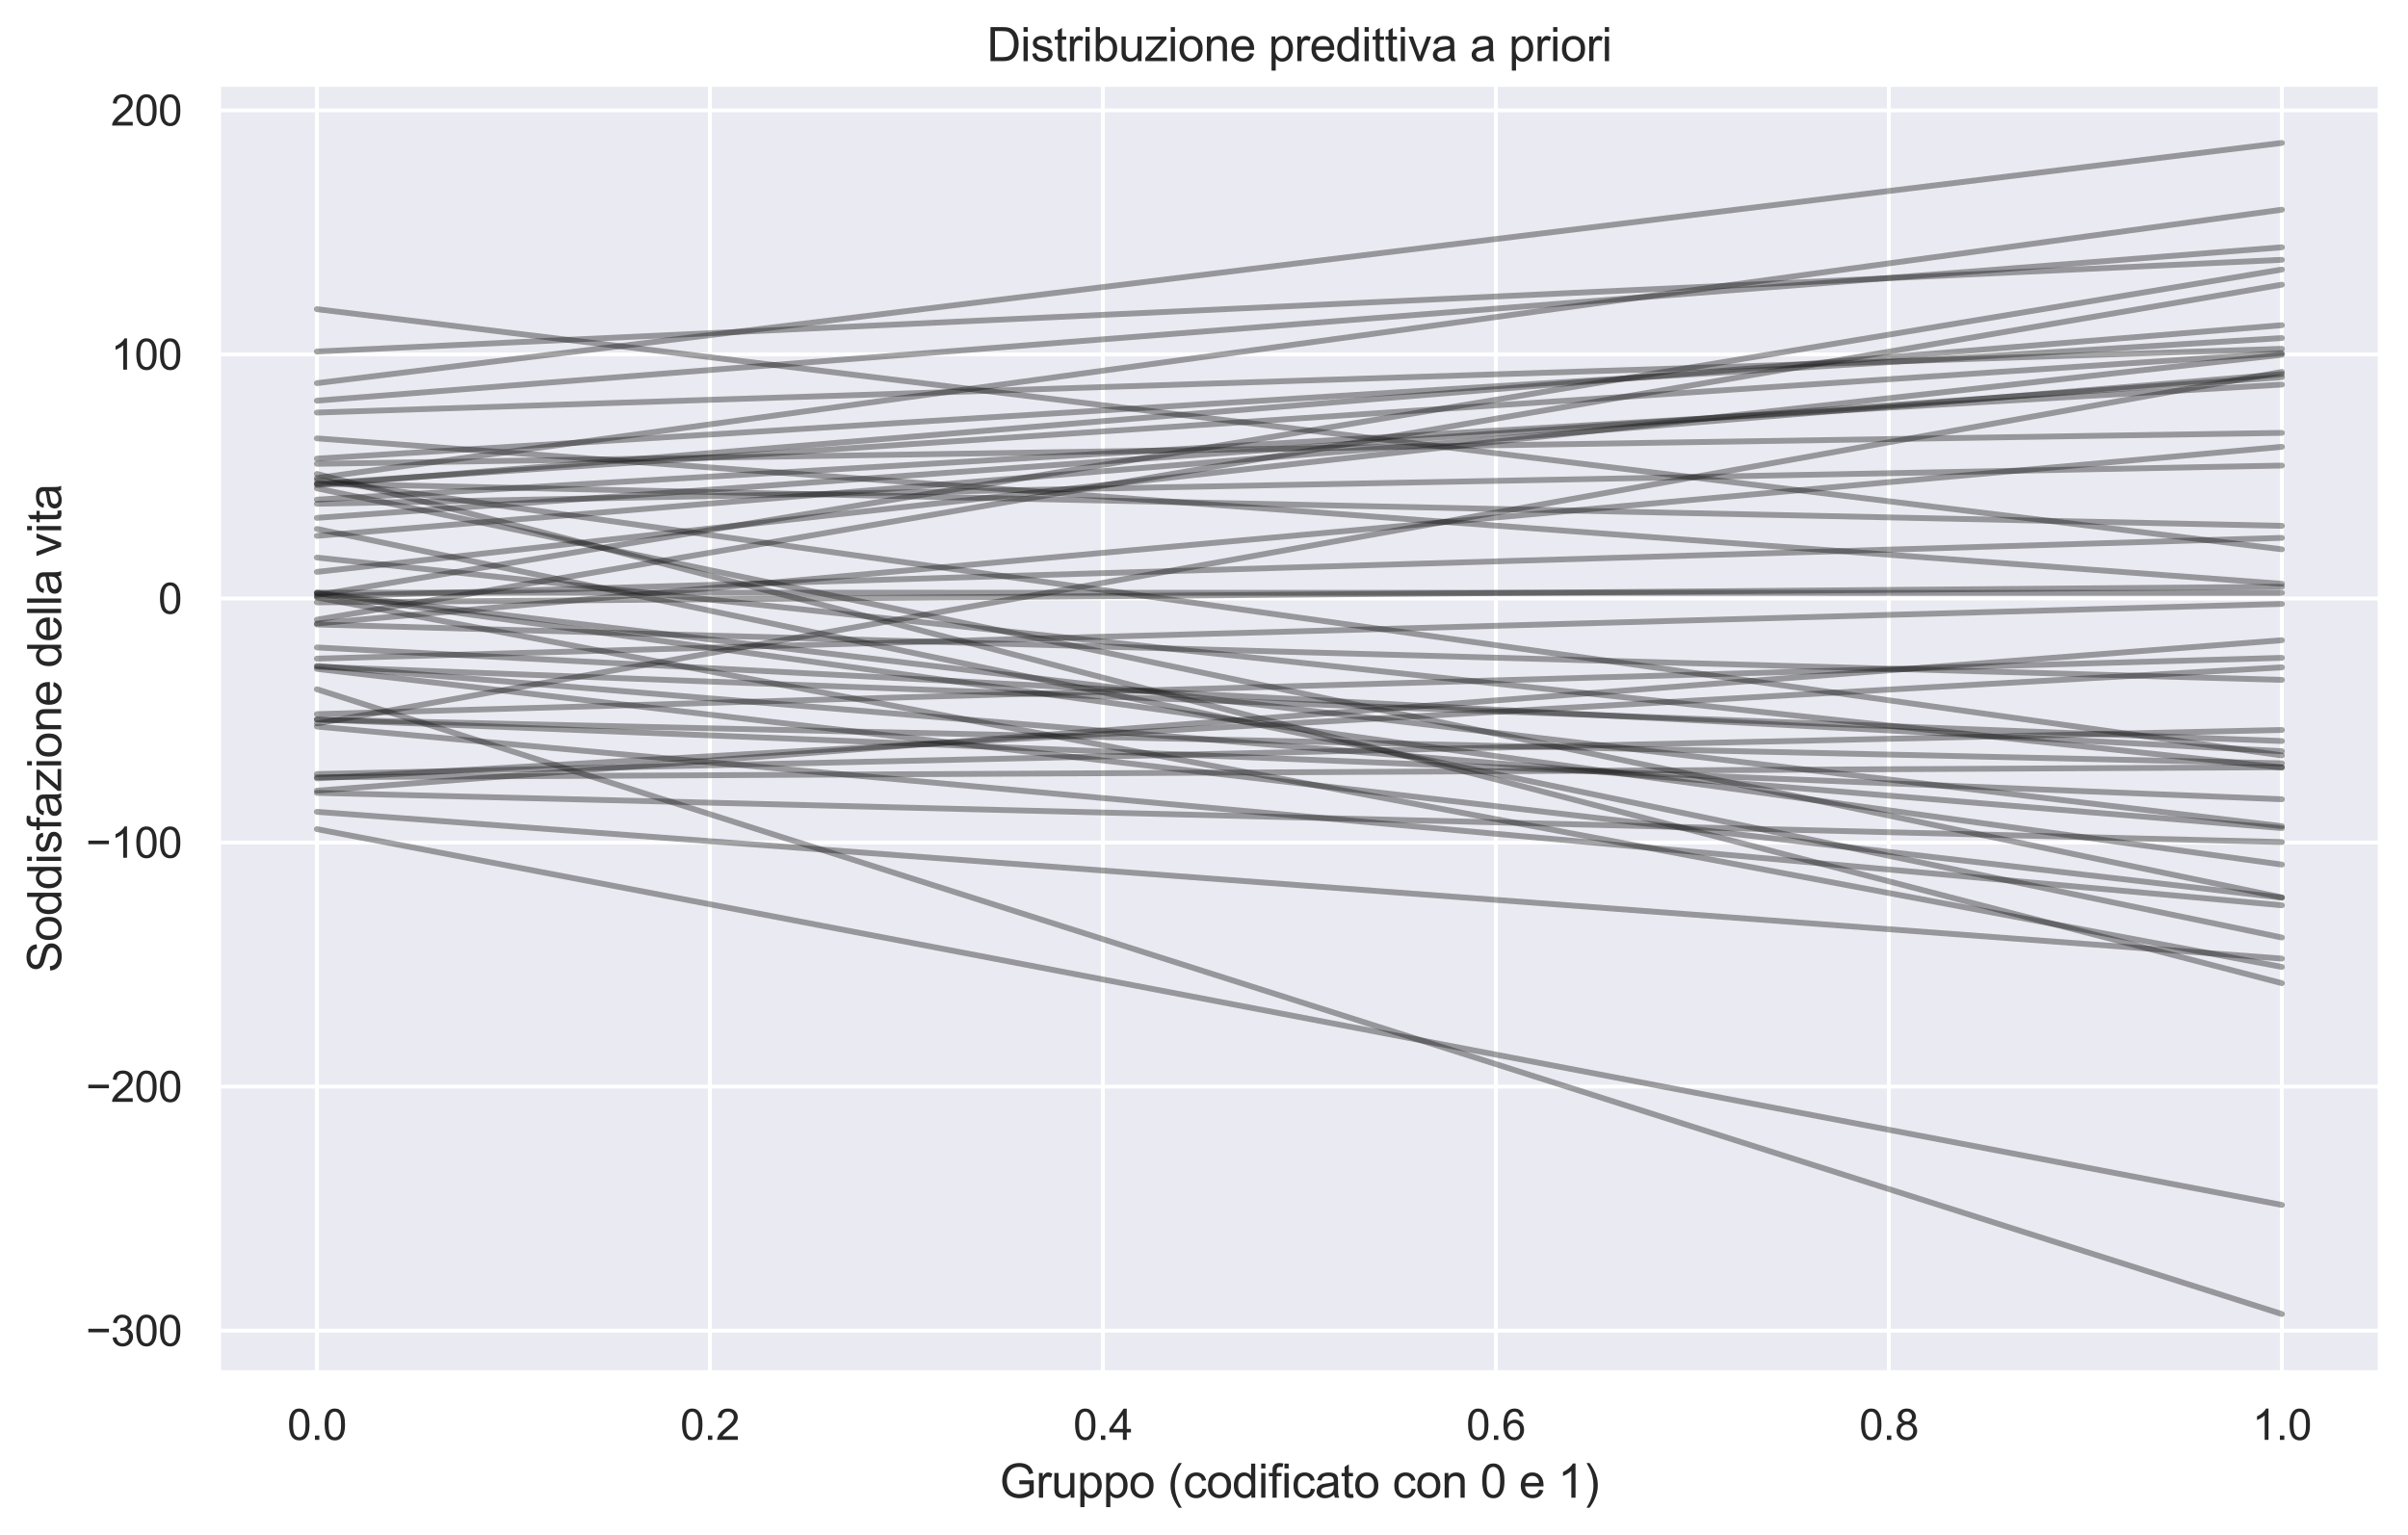 <?xml version="1.0" encoding="utf-8" standalone="no"?>
<!DOCTYPE svg PUBLIC "-//W3C//DTD SVG 1.1//EN"
  "http://www.w3.org/Graphics/SVG/1.1/DTD/svg11.dtd">
<svg xmlns:xlink="http://www.w3.org/1999/xlink" width="621.65pt" height="396.45pt" viewBox="0 0 621.65 396.45" xmlns="http://www.w3.org/2000/svg" version="1.1">
 <defs>
  <style type="text/css">*{stroke-linejoin: round; stroke-linecap: butt}</style>
 </defs>
 <g id="figure_1">
  <g id="patch_1">
   <path d="M 0 396.45 
L 621.65 396.45 
L 621.65 0 
L 0 0 
z
" style="fill: #ffffff"/>
  </g>
  <g id="axes_1">
   <g id="patch_2">
    <path d="M 56.45 354.429 
L 614.45 354.429 
L 614.45 21.789 
L 56.45 21.789 
z
" style="fill: #eaeaf2"/>
   </g>
   <g id="matplotlib.axis_1">
    <g id="xtick_1">
     <g id="line2d_1">
      <path d="M 81.814 354.429 
L 81.814 21.789 
" clip-path="url(#pf44314189c)" style="fill: none; stroke: #ffffff; stroke-linecap: round"/>
     </g>
     <g id="text_1">
      <!-- 0.0 -->
      <g style="fill: #262626" transform="translate(74.169 371.803) scale(0.11 -0.11)">
       <defs>
        <path id="ArialMT-30" d="M 266 2259 
Q 266 3072 433 3567 
Q 600 4063 929 4331 
Q 1259 4600 1759 4600 
Q 2128 4600 2406 4451 
Q 2684 4303 2865 4023 
Q 3047 3744 3150 3342 
Q 3253 2941 3253 2259 
Q 3253 1453 3087 958 
Q 2922 463 2592 192 
Q 2263 -78 1759 -78 
Q 1097 -78 719 397 
Q 266 969 266 2259 
z
M 844 2259 
Q 844 1131 1108 757 
Q 1372 384 1759 384 
Q 2147 384 2411 759 
Q 2675 1134 2675 2259 
Q 2675 3391 2411 3762 
Q 2147 4134 1753 4134 
Q 1366 4134 1134 3806 
Q 844 3388 844 2259 
z
" transform="scale(0.016)"/>
        <path id="ArialMT-2e" d="M 581 0 
L 581 641 
L 1222 641 
L 1222 0 
L 581 0 
z
" transform="scale(0.016)"/>
       </defs>
       <use xlink:href="#ArialMT-30"/>
       <use xlink:href="#ArialMT-2e" x="55.615"/>
       <use xlink:href="#ArialMT-30" x="83.398"/>
      </g>
     </g>
    </g>
    <g id="xtick_2">
     <g id="line2d_2">
      <path d="M 183.268 354.429 
L 183.268 21.789 
" clip-path="url(#pf44314189c)" style="fill: none; stroke: #ffffff; stroke-linecap: round"/>
     </g>
     <g id="text_2">
      <!-- 0.2 -->
      <g style="fill: #262626" transform="translate(175.623 371.803) scale(0.11 -0.11)">
       <defs>
        <path id="ArialMT-32" d="M 3222 541 
L 3222 0 
L 194 0 
Q 188 203 259 391 
Q 375 700 629 1000 
Q 884 1300 1366 1694 
Q 2113 2306 2375 2664 
Q 2638 3022 2638 3341 
Q 2638 3675 2398 3904 
Q 2159 4134 1775 4134 
Q 1369 4134 1125 3890 
Q 881 3647 878 3216 
L 300 3275 
Q 359 3922 746 4261 
Q 1134 4600 1788 4600 
Q 2447 4600 2831 4234 
Q 3216 3869 3216 3328 
Q 3216 3053 3103 2787 
Q 2991 2522 2730 2228 
Q 2469 1934 1863 1422 
Q 1356 997 1212 845 
Q 1069 694 975 541 
L 3222 541 
z
" transform="scale(0.016)"/>
       </defs>
       <use xlink:href="#ArialMT-30"/>
       <use xlink:href="#ArialMT-2e" x="55.615"/>
       <use xlink:href="#ArialMT-32" x="83.398"/>
      </g>
     </g>
    </g>
    <g id="xtick_3">
     <g id="line2d_3">
      <path d="M 284.723 354.429 
L 284.723 21.789 
" clip-path="url(#pf44314189c)" style="fill: none; stroke: #ffffff; stroke-linecap: round"/>
     </g>
     <g id="text_3">
      <!-- 0.4 -->
      <g style="fill: #262626" transform="translate(277.078 371.803) scale(0.11 -0.11)">
       <defs>
        <path id="ArialMT-34" d="M 2069 0 
L 2069 1097 
L 81 1097 
L 81 1613 
L 2172 4581 
L 2631 4581 
L 2631 1613 
L 3250 1613 
L 3250 1097 
L 2631 1097 
L 2631 0 
L 2069 0 
z
M 2069 1613 
L 2069 3678 
L 634 1613 
L 2069 1613 
z
" transform="scale(0.016)"/>
       </defs>
       <use xlink:href="#ArialMT-30"/>
       <use xlink:href="#ArialMT-2e" x="55.615"/>
       <use xlink:href="#ArialMT-34" x="83.398"/>
      </g>
     </g>
    </g>
    <g id="xtick_4">
     <g id="line2d_4">
      <path d="M 386.177 354.429 
L 386.177 21.789 
" clip-path="url(#pf44314189c)" style="fill: none; stroke: #ffffff; stroke-linecap: round"/>
     </g>
     <g id="text_4">
      <!-- 0.6 -->
      <g style="fill: #262626" transform="translate(378.532 371.803) scale(0.11 -0.11)">
       <defs>
        <path id="ArialMT-36" d="M 3184 3459 
L 2625 3416 
Q 2550 3747 2413 3897 
Q 2184 4138 1850 4138 
Q 1581 4138 1378 3988 
Q 1113 3794 959 3422 
Q 806 3050 800 2363 
Q 1003 2672 1297 2822 
Q 1591 2972 1913 2972 
Q 2475 2972 2870 2558 
Q 3266 2144 3266 1488 
Q 3266 1056 3080 686 
Q 2894 316 2569 119 
Q 2244 -78 1831 -78 
Q 1128 -78 684 439 
Q 241 956 241 2144 
Q 241 3472 731 4075 
Q 1159 4600 1884 4600 
Q 2425 4600 2770 4297 
Q 3116 3994 3184 3459 
z
M 888 1484 
Q 888 1194 1011 928 
Q 1134 663 1356 523 
Q 1578 384 1822 384 
Q 2178 384 2434 671 
Q 2691 959 2691 1453 
Q 2691 1928 2437 2201 
Q 2184 2475 1800 2475 
Q 1419 2475 1153 2201 
Q 888 1928 888 1484 
z
" transform="scale(0.016)"/>
       </defs>
       <use xlink:href="#ArialMT-30"/>
       <use xlink:href="#ArialMT-2e" x="55.615"/>
       <use xlink:href="#ArialMT-36" x="83.398"/>
      </g>
     </g>
    </g>
    <g id="xtick_5">
     <g id="line2d_5">
      <path d="M 487.632 354.429 
L 487.632 21.789 
" clip-path="url(#pf44314189c)" style="fill: none; stroke: #ffffff; stroke-linecap: round"/>
     </g>
     <g id="text_5">
      <!-- 0.8 -->
      <g style="fill: #262626" transform="translate(479.987 371.803) scale(0.11 -0.11)">
       <defs>
        <path id="ArialMT-38" d="M 1131 2484 
Q 781 2613 612 2850 
Q 444 3088 444 3419 
Q 444 3919 803 4259 
Q 1163 4600 1759 4600 
Q 2359 4600 2725 4251 
Q 3091 3903 3091 3403 
Q 3091 3084 2923 2848 
Q 2756 2613 2416 2484 
Q 2838 2347 3058 2040 
Q 3278 1734 3278 1309 
Q 3278 722 2862 322 
Q 2447 -78 1769 -78 
Q 1091 -78 675 323 
Q 259 725 259 1325 
Q 259 1772 486 2073 
Q 713 2375 1131 2484 
z
M 1019 3438 
Q 1019 3113 1228 2906 
Q 1438 2700 1772 2700 
Q 2097 2700 2305 2904 
Q 2513 3109 2513 3406 
Q 2513 3716 2298 3927 
Q 2084 4138 1766 4138 
Q 1444 4138 1231 3931 
Q 1019 3725 1019 3438 
z
M 838 1322 
Q 838 1081 952 856 
Q 1066 631 1291 507 
Q 1516 384 1775 384 
Q 2178 384 2440 643 
Q 2703 903 2703 1303 
Q 2703 1709 2433 1975 
Q 2163 2241 1756 2241 
Q 1359 2241 1098 1978 
Q 838 1716 838 1322 
z
" transform="scale(0.016)"/>
       </defs>
       <use xlink:href="#ArialMT-30"/>
       <use xlink:href="#ArialMT-2e" x="55.615"/>
       <use xlink:href="#ArialMT-38" x="83.398"/>
      </g>
     </g>
    </g>
    <g id="xtick_6">
     <g id="line2d_6">
      <path d="M 589.087 354.429 
L 589.087 21.789 
" clip-path="url(#pf44314189c)" style="fill: none; stroke: #ffffff; stroke-linecap: round"/>
     </g>
     <g id="text_6">
      <!-- 1.0 -->
      <g style="fill: #262626" transform="translate(581.442 371.803) scale(0.11 -0.11)">
       <defs>
        <path id="ArialMT-31" d="M 2384 0 
L 1822 0 
L 1822 3584 
Q 1619 3391 1289 3197 
Q 959 3003 697 2906 
L 697 3450 
Q 1169 3672 1522 3987 
Q 1875 4303 2022 4600 
L 2384 4600 
L 2384 0 
z
" transform="scale(0.016)"/>
       </defs>
       <use xlink:href="#ArialMT-31"/>
       <use xlink:href="#ArialMT-2e" x="55.615"/>
       <use xlink:href="#ArialMT-30" x="83.398"/>
      </g>
     </g>
    </g>
    <g id="text_7">
     <!-- Gruppo (codificato con 0 e 1) -->
     <g style="fill: #262626" transform="translate(258.08 386.725) scale(0.12 -0.12)">
      <defs>
       <path id="ArialMT-47" d="M 2638 1797 
L 2638 2334 
L 4578 2338 
L 4578 638 
Q 4131 281 3656 101 
Q 3181 -78 2681 -78 
Q 2006 -78 1454 211 
Q 903 500 622 1047 
Q 341 1594 341 2269 
Q 341 2938 620 3517 
Q 900 4097 1425 4378 
Q 1950 4659 2634 4659 
Q 3131 4659 3532 4498 
Q 3934 4338 4162 4050 
Q 4391 3763 4509 3300 
L 3963 3150 
Q 3859 3500 3706 3700 
Q 3553 3900 3268 4020 
Q 2984 4141 2638 4141 
Q 2222 4141 1919 4014 
Q 1616 3888 1430 3681 
Q 1244 3475 1141 3228 
Q 966 2803 966 2306 
Q 966 1694 1177 1281 
Q 1388 869 1791 669 
Q 2194 469 2647 469 
Q 3041 469 3416 620 
Q 3791 772 3984 944 
L 3984 1797 
L 2638 1797 
z
" transform="scale(0.016)"/>
       <path id="ArialMT-72" d="M 416 0 
L 416 3319 
L 922 3319 
L 922 2816 
Q 1116 3169 1280 3281 
Q 1444 3394 1641 3394 
Q 1925 3394 2219 3213 
L 2025 2691 
Q 1819 2813 1613 2813 
Q 1428 2813 1281 2702 
Q 1134 2591 1072 2394 
Q 978 2094 978 1738 
L 978 0 
L 416 0 
z
" transform="scale(0.016)"/>
       <path id="ArialMT-75" d="M 2597 0 
L 2597 488 
Q 2209 -75 1544 -75 
Q 1250 -75 995 37 
Q 741 150 617 320 
Q 494 491 444 738 
Q 409 903 409 1263 
L 409 3319 
L 972 3319 
L 972 1478 
Q 972 1038 1006 884 
Q 1059 663 1231 536 
Q 1403 409 1656 409 
Q 1909 409 2131 539 
Q 2353 669 2445 892 
Q 2538 1116 2538 1541 
L 2538 3319 
L 3100 3319 
L 3100 0 
L 2597 0 
z
" transform="scale(0.016)"/>
       <path id="ArialMT-70" d="M 422 -1272 
L 422 3319 
L 934 3319 
L 934 2888 
Q 1116 3141 1344 3267 
Q 1572 3394 1897 3394 
Q 2322 3394 2647 3175 
Q 2972 2956 3137 2557 
Q 3303 2159 3303 1684 
Q 3303 1175 3120 767 
Q 2938 359 2589 142 
Q 2241 -75 1856 -75 
Q 1575 -75 1351 44 
Q 1128 163 984 344 
L 984 -1272 
L 422 -1272 
z
M 931 1641 
Q 931 1000 1190 694 
Q 1450 388 1819 388 
Q 2194 388 2461 705 
Q 2728 1022 2728 1688 
Q 2728 2322 2467 2637 
Q 2206 2953 1844 2953 
Q 1484 2953 1207 2617 
Q 931 2281 931 1641 
z
" transform="scale(0.016)"/>
       <path id="ArialMT-6f" d="M 213 1659 
Q 213 2581 725 3025 
Q 1153 3394 1769 3394 
Q 2453 3394 2887 2945 
Q 3322 2497 3322 1706 
Q 3322 1066 3130 698 
Q 2938 331 2570 128 
Q 2203 -75 1769 -75 
Q 1072 -75 642 372 
Q 213 819 213 1659 
z
M 791 1659 
Q 791 1022 1069 705 
Q 1347 388 1769 388 
Q 2188 388 2466 706 
Q 2744 1025 2744 1678 
Q 2744 2294 2464 2611 
Q 2184 2928 1769 2928 
Q 1347 2928 1069 2612 
Q 791 2297 791 1659 
z
" transform="scale(0.016)"/>
       <path id="ArialMT-20" transform="scale(0.016)"/>
       <path id="ArialMT-28" d="M 1497 -1347 
Q 1031 -759 709 28 
Q 388 816 388 1659 
Q 388 2403 628 3084 
Q 909 3875 1497 4659 
L 1900 4659 
Q 1522 4009 1400 3731 
Q 1209 3300 1100 2831 
Q 966 2247 966 1656 
Q 966 153 1900 -1347 
L 1497 -1347 
z
" transform="scale(0.016)"/>
       <path id="ArialMT-63" d="M 2588 1216 
L 3141 1144 
Q 3050 572 2676 248 
Q 2303 -75 1759 -75 
Q 1078 -75 664 370 
Q 250 816 250 1647 
Q 250 2184 428 2587 
Q 606 2991 970 3192 
Q 1334 3394 1763 3394 
Q 2303 3394 2647 3120 
Q 2991 2847 3088 2344 
L 2541 2259 
Q 2463 2594 2264 2762 
Q 2066 2931 1784 2931 
Q 1359 2931 1093 2626 
Q 828 2322 828 1663 
Q 828 994 1084 691 
Q 1341 388 1753 388 
Q 2084 388 2306 591 
Q 2528 794 2588 1216 
z
" transform="scale(0.016)"/>
       <path id="ArialMT-64" d="M 2575 0 
L 2575 419 
Q 2259 -75 1647 -75 
Q 1250 -75 917 144 
Q 584 363 401 755 
Q 219 1147 219 1656 
Q 219 2153 384 2558 
Q 550 2963 881 3178 
Q 1213 3394 1622 3394 
Q 1922 3394 2156 3267 
Q 2391 3141 2538 2938 
L 2538 4581 
L 3097 4581 
L 3097 0 
L 2575 0 
z
M 797 1656 
Q 797 1019 1065 703 
Q 1334 388 1700 388 
Q 2069 388 2326 689 
Q 2584 991 2584 1609 
Q 2584 2291 2321 2609 
Q 2059 2928 1675 2928 
Q 1300 2928 1048 2622 
Q 797 2316 797 1656 
z
" transform="scale(0.016)"/>
       <path id="ArialMT-69" d="M 425 3934 
L 425 4581 
L 988 4581 
L 988 3934 
L 425 3934 
z
M 425 0 
L 425 3319 
L 988 3319 
L 988 0 
L 425 0 
z
" transform="scale(0.016)"/>
       <path id="ArialMT-66" d="M 556 0 
L 556 2881 
L 59 2881 
L 59 3319 
L 556 3319 
L 556 3672 
Q 556 4006 616 4169 
Q 697 4388 901 4523 
Q 1106 4659 1475 4659 
Q 1713 4659 2000 4603 
L 1916 4113 
Q 1741 4144 1584 4144 
Q 1328 4144 1222 4034 
Q 1116 3925 1116 3625 
L 1116 3319 
L 1763 3319 
L 1763 2881 
L 1116 2881 
L 1116 0 
L 556 0 
z
" transform="scale(0.016)"/>
       <path id="ArialMT-61" d="M 2588 409 
Q 2275 144 1986 34 
Q 1697 -75 1366 -75 
Q 819 -75 525 192 
Q 231 459 231 875 
Q 231 1119 342 1320 
Q 453 1522 633 1644 
Q 813 1766 1038 1828 
Q 1203 1872 1538 1913 
Q 2219 1994 2541 2106 
Q 2544 2222 2544 2253 
Q 2544 2597 2384 2738 
Q 2169 2928 1744 2928 
Q 1347 2928 1158 2789 
Q 969 2650 878 2297 
L 328 2372 
Q 403 2725 575 2942 
Q 747 3159 1072 3276 
Q 1397 3394 1825 3394 
Q 2250 3394 2515 3294 
Q 2781 3194 2906 3042 
Q 3031 2891 3081 2659 
Q 3109 2516 3109 2141 
L 3109 1391 
Q 3109 606 3145 398 
Q 3181 191 3288 0 
L 2700 0 
Q 2613 175 2588 409 
z
M 2541 1666 
Q 2234 1541 1622 1453 
Q 1275 1403 1131 1340 
Q 988 1278 909 1158 
Q 831 1038 831 891 
Q 831 666 1001 516 
Q 1172 366 1500 366 
Q 1825 366 2078 508 
Q 2331 650 2450 897 
Q 2541 1088 2541 1459 
L 2541 1666 
z
" transform="scale(0.016)"/>
       <path id="ArialMT-74" d="M 1650 503 
L 1731 6 
Q 1494 -44 1306 -44 
Q 1000 -44 831 53 
Q 663 150 594 308 
Q 525 466 525 972 
L 525 2881 
L 113 2881 
L 113 3319 
L 525 3319 
L 525 4141 
L 1084 4478 
L 1084 3319 
L 1650 3319 
L 1650 2881 
L 1084 2881 
L 1084 941 
Q 1084 700 1114 631 
Q 1144 563 1211 522 
Q 1278 481 1403 481 
Q 1497 481 1650 503 
z
" transform="scale(0.016)"/>
       <path id="ArialMT-6e" d="M 422 0 
L 422 3319 
L 928 3319 
L 928 2847 
Q 1294 3394 1984 3394 
Q 2284 3394 2536 3286 
Q 2788 3178 2913 3003 
Q 3038 2828 3088 2588 
Q 3119 2431 3119 2041 
L 3119 0 
L 2556 0 
L 2556 2019 
Q 2556 2363 2490 2533 
Q 2425 2703 2258 2804 
Q 2091 2906 1866 2906 
Q 1506 2906 1245 2678 
Q 984 2450 984 1813 
L 984 0 
L 422 0 
z
" transform="scale(0.016)"/>
       <path id="ArialMT-65" d="M 2694 1069 
L 3275 997 
Q 3138 488 2766 206 
Q 2394 -75 1816 -75 
Q 1088 -75 661 373 
Q 234 822 234 1631 
Q 234 2469 665 2931 
Q 1097 3394 1784 3394 
Q 2450 3394 2872 2941 
Q 3294 2488 3294 1666 
Q 3294 1616 3291 1516 
L 816 1516 
Q 847 969 1125 678 
Q 1403 388 1819 388 
Q 2128 388 2347 550 
Q 2566 713 2694 1069 
z
M 847 1978 
L 2700 1978 
Q 2663 2397 2488 2606 
Q 2219 2931 1791 2931 
Q 1403 2931 1139 2672 
Q 875 2413 847 1978 
z
" transform="scale(0.016)"/>
       <path id="ArialMT-29" d="M 791 -1347 
L 388 -1347 
Q 1322 153 1322 1656 
Q 1322 2244 1188 2822 
Q 1081 3291 891 3722 
Q 769 4003 388 4659 
L 791 4659 
Q 1378 3875 1659 3084 
Q 1900 2403 1900 1659 
Q 1900 816 1576 28 
Q 1253 -759 791 -1347 
z
" transform="scale(0.016)"/>
      </defs>
      <use xlink:href="#ArialMT-47"/>
      <use xlink:href="#ArialMT-72" x="77.783"/>
      <use xlink:href="#ArialMT-75" x="111.084"/>
      <use xlink:href="#ArialMT-70" x="166.699"/>
      <use xlink:href="#ArialMT-70" x="222.314"/>
      <use xlink:href="#ArialMT-6f" x="277.93"/>
      <use xlink:href="#ArialMT-20" x="333.545"/>
      <use xlink:href="#ArialMT-28" x="361.328"/>
      <use xlink:href="#ArialMT-63" x="394.629"/>
      <use xlink:href="#ArialMT-6f" x="444.629"/>
      <use xlink:href="#ArialMT-64" x="500.244"/>
      <use xlink:href="#ArialMT-69" x="555.859"/>
      <use xlink:href="#ArialMT-66" x="578.076"/>
      <use xlink:href="#ArialMT-69" x="605.859"/>
      <use xlink:href="#ArialMT-63" x="628.076"/>
      <use xlink:href="#ArialMT-61" x="678.076"/>
      <use xlink:href="#ArialMT-74" x="733.691"/>
      <use xlink:href="#ArialMT-6f" x="761.475"/>
      <use xlink:href="#ArialMT-20" x="817.09"/>
      <use xlink:href="#ArialMT-63" x="844.873"/>
      <use xlink:href="#ArialMT-6f" x="894.873"/>
      <use xlink:href="#ArialMT-6e" x="950.488"/>
      <use xlink:href="#ArialMT-20" x="1006.104"/>
      <use xlink:href="#ArialMT-30" x="1033.887"/>
      <use xlink:href="#ArialMT-20" x="1089.502"/>
      <use xlink:href="#ArialMT-65" x="1117.285"/>
      <use xlink:href="#ArialMT-20" x="1172.9"/>
      <use xlink:href="#ArialMT-31" x="1200.684"/>
      <use xlink:href="#ArialMT-29" x="1256.299"/>
     </g>
    </g>
   </g>
   <g id="matplotlib.axis_2">
    <g id="ytick_1">
     <g id="line2d_7">
      <path d="M 56.45 343.606 
L 614.45 343.606 
" clip-path="url(#pf44314189c)" style="fill: none; stroke: #ffffff; stroke-linecap: round"/>
     </g>
     <g id="text_8">
      <!-- −300 -->
      <g style="fill: #262626" transform="translate(22.174 347.543) scale(0.11 -0.11)">
       <defs>
        <path id="ArialMT-2212" d="M 3381 1997 
L 356 1997 
L 356 2522 
L 3381 2522 
L 3381 1997 
z
" transform="scale(0.016)"/>
        <path id="ArialMT-33" d="M 269 1209 
L 831 1284 
Q 928 806 1161 595 
Q 1394 384 1728 384 
Q 2125 384 2398 659 
Q 2672 934 2672 1341 
Q 2672 1728 2419 1979 
Q 2166 2231 1775 2231 
Q 1616 2231 1378 2169 
L 1441 2663 
Q 1497 2656 1531 2656 
Q 1891 2656 2178 2843 
Q 2466 3031 2466 3422 
Q 2466 3731 2256 3934 
Q 2047 4138 1716 4138 
Q 1388 4138 1169 3931 
Q 950 3725 888 3313 
L 325 3413 
Q 428 3978 793 4289 
Q 1159 4600 1703 4600 
Q 2078 4600 2393 4439 
Q 2709 4278 2876 4000 
Q 3044 3722 3044 3409 
Q 3044 3113 2884 2869 
Q 2725 2625 2413 2481 
Q 2819 2388 3044 2092 
Q 3269 1797 3269 1353 
Q 3269 753 2831 336 
Q 2394 -81 1725 -81 
Q 1122 -81 723 278 
Q 325 638 269 1209 
z
" transform="scale(0.016)"/>
       </defs>
       <use xlink:href="#ArialMT-2212"/>
       <use xlink:href="#ArialMT-33" x="58.398"/>
       <use xlink:href="#ArialMT-30" x="114.014"/>
       <use xlink:href="#ArialMT-30" x="169.629"/>
      </g>
     </g>
    </g>
    <g id="ytick_2">
     <g id="line2d_8">
      <path d="M 56.45 280.584 
L 614.45 280.584 
" clip-path="url(#pf44314189c)" style="fill: none; stroke: #ffffff; stroke-linecap: round"/>
     </g>
     <g id="text_9">
      <!-- −200 -->
      <g style="fill: #262626" transform="translate(22.174 284.521) scale(0.11 -0.11)">
       <use xlink:href="#ArialMT-2212"/>
       <use xlink:href="#ArialMT-32" x="58.398"/>
       <use xlink:href="#ArialMT-30" x="114.014"/>
       <use xlink:href="#ArialMT-30" x="169.629"/>
      </g>
     </g>
    </g>
    <g id="ytick_3">
     <g id="line2d_9">
      <path d="M 56.45 217.562 
L 614.45 217.562 
" clip-path="url(#pf44314189c)" style="fill: none; stroke: #ffffff; stroke-linecap: round"/>
     </g>
     <g id="text_10">
      <!-- −100 -->
      <g style="fill: #262626" transform="translate(22.174 221.498) scale(0.11 -0.11)">
       <use xlink:href="#ArialMT-2212"/>
       <use xlink:href="#ArialMT-31" x="58.398"/>
       <use xlink:href="#ArialMT-30" x="114.014"/>
       <use xlink:href="#ArialMT-30" x="169.629"/>
      </g>
     </g>
    </g>
    <g id="ytick_4">
     <g id="line2d_10">
      <path d="M 56.45 154.54 
L 614.45 154.54 
" clip-path="url(#pf44314189c)" style="fill: none; stroke: #ffffff; stroke-linecap: round"/>
     </g>
     <g id="text_11">
      <!-- 0 -->
      <g style="fill: #262626" transform="translate(40.833 158.476) scale(0.11 -0.11)">
       <use xlink:href="#ArialMT-30"/>
      </g>
     </g>
    </g>
    <g id="ytick_5">
     <g id="line2d_11">
      <path d="M 56.45 91.518 
L 614.45 91.518 
" clip-path="url(#pf44314189c)" style="fill: none; stroke: #ffffff; stroke-linecap: round"/>
     </g>
     <g id="text_12">
      <!-- 100 -->
      <g style="fill: #262626" transform="translate(28.599 95.454) scale(0.11 -0.11)">
       <use xlink:href="#ArialMT-31"/>
       <use xlink:href="#ArialMT-30" x="55.615"/>
       <use xlink:href="#ArialMT-30" x="111.23"/>
      </g>
     </g>
    </g>
    <g id="ytick_6">
     <g id="line2d_12">
      <path d="M 56.45 28.495 
L 614.45 28.495 
" clip-path="url(#pf44314189c)" style="fill: none; stroke: #ffffff; stroke-linecap: round"/>
     </g>
     <g id="text_13">
      <!-- 200 -->
      <g style="fill: #262626" transform="translate(28.599 32.432) scale(0.11 -0.11)">
       <use xlink:href="#ArialMT-32"/>
       <use xlink:href="#ArialMT-30" x="55.615"/>
       <use xlink:href="#ArialMT-30" x="111.23"/>
      </g>
     </g>
    </g>
    <g id="text_14">
     <!-- Soddisfazione della vita -->
     <g style="fill: #262626" transform="translate(15.789 251.147) rotate(-90) scale(0.12 -0.12)">
      <defs>
       <path id="ArialMT-53" d="M 288 1472 
L 859 1522 
Q 900 1178 1048 958 
Q 1197 738 1509 602 
Q 1822 466 2213 466 
Q 2559 466 2825 569 
Q 3091 672 3220 851 
Q 3350 1031 3350 1244 
Q 3350 1459 3225 1620 
Q 3100 1781 2813 1891 
Q 2628 1963 1997 2114 
Q 1366 2266 1113 2400 
Q 784 2572 623 2826 
Q 463 3081 463 3397 
Q 463 3744 659 4045 
Q 856 4347 1234 4503 
Q 1613 4659 2075 4659 
Q 2584 4659 2973 4495 
Q 3363 4331 3572 4012 
Q 3781 3694 3797 3291 
L 3216 3247 
Q 3169 3681 2898 3903 
Q 2628 4125 2100 4125 
Q 1550 4125 1298 3923 
Q 1047 3722 1047 3438 
Q 1047 3191 1225 3031 
Q 1400 2872 2139 2705 
Q 2878 2538 3153 2413 
Q 3553 2228 3743 1945 
Q 3934 1663 3934 1294 
Q 3934 928 3725 604 
Q 3516 281 3123 101 
Q 2731 -78 2241 -78 
Q 1619 -78 1198 103 
Q 778 284 539 648 
Q 300 1013 288 1472 
z
" transform="scale(0.016)"/>
       <path id="ArialMT-73" d="M 197 991 
L 753 1078 
Q 800 744 1014 566 
Q 1228 388 1613 388 
Q 2000 388 2187 545 
Q 2375 703 2375 916 
Q 2375 1106 2209 1216 
Q 2094 1291 1634 1406 
Q 1016 1563 777 1677 
Q 538 1791 414 1992 
Q 291 2194 291 2438 
Q 291 2659 392 2848 
Q 494 3038 669 3163 
Q 800 3259 1026 3326 
Q 1253 3394 1513 3394 
Q 1903 3394 2198 3281 
Q 2494 3169 2634 2976 
Q 2775 2784 2828 2463 
L 2278 2388 
Q 2241 2644 2061 2787 
Q 1881 2931 1553 2931 
Q 1166 2931 1000 2803 
Q 834 2675 834 2503 
Q 834 2394 903 2306 
Q 972 2216 1119 2156 
Q 1203 2125 1616 2013 
Q 2213 1853 2448 1751 
Q 2684 1650 2818 1456 
Q 2953 1263 2953 975 
Q 2953 694 2789 445 
Q 2625 197 2315 61 
Q 2006 -75 1616 -75 
Q 969 -75 630 194 
Q 291 463 197 991 
z
" transform="scale(0.016)"/>
       <path id="ArialMT-7a" d="M 125 0 
L 125 456 
L 2238 2881 
Q 1878 2863 1603 2863 
L 250 2863 
L 250 3319 
L 2963 3319 
L 2963 2947 
L 1166 841 
L 819 456 
Q 1197 484 1528 484 
L 3063 484 
L 3063 0 
L 125 0 
z
" transform="scale(0.016)"/>
       <path id="ArialMT-6c" d="M 409 0 
L 409 4581 
L 972 4581 
L 972 0 
L 409 0 
z
" transform="scale(0.016)"/>
       <path id="ArialMT-76" d="M 1344 0 
L 81 3319 
L 675 3319 
L 1388 1331 
Q 1503 1009 1600 663 
Q 1675 925 1809 1294 
L 2547 3319 
L 3125 3319 
L 1869 0 
L 1344 0 
z
" transform="scale(0.016)"/>
      </defs>
      <use xlink:href="#ArialMT-53"/>
      <use xlink:href="#ArialMT-6f" x="66.699"/>
      <use xlink:href="#ArialMT-64" x="122.314"/>
      <use xlink:href="#ArialMT-64" x="177.93"/>
      <use xlink:href="#ArialMT-69" x="233.545"/>
      <use xlink:href="#ArialMT-73" x="255.762"/>
      <use xlink:href="#ArialMT-66" x="305.762"/>
      <use xlink:href="#ArialMT-61" x="333.545"/>
      <use xlink:href="#ArialMT-7a" x="389.16"/>
      <use xlink:href="#ArialMT-69" x="439.16"/>
      <use xlink:href="#ArialMT-6f" x="461.377"/>
      <use xlink:href="#ArialMT-6e" x="516.992"/>
      <use xlink:href="#ArialMT-65" x="572.607"/>
      <use xlink:href="#ArialMT-20" x="628.223"/>
      <use xlink:href="#ArialMT-64" x="656.006"/>
      <use xlink:href="#ArialMT-65" x="711.621"/>
      <use xlink:href="#ArialMT-6c" x="767.236"/>
      <use xlink:href="#ArialMT-6c" x="789.453"/>
      <use xlink:href="#ArialMT-61" x="811.67"/>
      <use xlink:href="#ArialMT-20" x="867.285"/>
      <use xlink:href="#ArialMT-76" x="895.068"/>
      <use xlink:href="#ArialMT-69" x="945.068"/>
      <use xlink:href="#ArialMT-74" x="967.285"/>
      <use xlink:href="#ArialMT-61" x="995.068"/>
     </g>
    </g>
   </g>
   <g id="line2d_13">
    <path d="M 81.814 119.769 
L 132.541 118.97 
L 183.268 118.171 
L 233.996 117.371 
L 284.723 116.572 
L 335.45 115.773 
L 386.177 114.974 
L 436.905 114.175 
L 487.632 113.375 
L 538.359 112.576 
L 589.087 111.777 
" clip-path="url(#pf44314189c)" style="fill: none; stroke: #1a1a1a; stroke-opacity: 0.4; stroke-width: 1.5; stroke-linecap: round"/>
   </g>
   <g id="line2d_14">
    <path d="M 81.814 98.935 
L 132.541 92.732 
L 183.268 86.53 
L 233.996 80.327 
L 284.723 74.125 
L 335.45 67.922 
L 386.177 61.72 
L 436.905 55.517 
L 487.632 49.314 
L 538.359 43.112 
L 589.087 36.909 
" clip-path="url(#pf44314189c)" style="fill: none; stroke: #1a1a1a; stroke-opacity: 0.4; stroke-width: 1.5; stroke-linecap: round"/>
   </g>
   <g id="line2d_15">
    <path d="M 81.814 200.694 
L 132.541 200.436 
L 183.268 200.178 
L 233.996 199.92 
L 284.723 199.662 
L 335.45 199.405 
L 386.177 199.147 
L 436.905 198.889 
L 487.632 198.631 
L 538.359 198.373 
L 589.087 198.115 
" clip-path="url(#pf44314189c)" style="fill: none; stroke: #1a1a1a; stroke-opacity: 0.4; stroke-width: 1.5; stroke-linecap: round"/>
   </g>
   <g id="line2d_16">
    <path d="M 81.814 79.835 
L 132.541 86.035 
L 183.268 92.236 
L 233.996 98.437 
L 284.723 104.637 
L 335.45 110.838 
L 386.177 117.038 
L 436.905 123.239 
L 487.632 129.44 
L 538.359 135.64 
L 589.087 141.841 
" clip-path="url(#pf44314189c)" style="fill: none; stroke: #1a1a1a; stroke-opacity: 0.4; stroke-width: 1.5; stroke-linecap: round"/>
   </g>
   <g id="line2d_17">
    <path d="M 81.814 123.916 
L 132.541 131.03 
L 183.268 138.144 
L 233.996 145.259 
L 284.723 152.373 
L 335.45 159.488 
L 386.177 166.602 
L 436.905 173.716 
L 487.632 180.831 
L 538.359 187.945 
L 589.087 195.06 
" clip-path="url(#pf44314189c)" style="fill: none; stroke: #1a1a1a; stroke-opacity: 0.4; stroke-width: 1.5; stroke-linecap: round"/>
   </g>
   <g id="line2d_18">
    <path d="M 81.814 155.543 
L 132.541 155.141 
L 183.268 154.739 
L 233.996 154.337 
L 284.723 153.934 
L 335.45 153.532 
L 386.177 153.13 
L 436.905 152.727 
L 487.632 152.325 
L 538.359 151.923 
L 589.087 151.52 
" clip-path="url(#pf44314189c)" style="fill: none; stroke: #1a1a1a; stroke-opacity: 0.4; stroke-width: 1.5; stroke-linecap: round"/>
   </g>
   <g id="line2d_19">
    <path d="M 81.814 172.158 
L 132.541 174.077 
L 183.268 175.996 
L 233.996 177.914 
L 284.723 179.833 
L 335.45 181.752 
L 386.177 183.671 
L 436.905 185.59 
L 487.632 187.509 
L 538.359 189.428 
L 589.087 191.347 
" clip-path="url(#pf44314189c)" style="fill: none; stroke: #1a1a1a; stroke-opacity: 0.4; stroke-width: 1.5; stroke-linecap: round"/>
   </g>
   <g id="line2d_20">
    <path d="M 81.814 153.654 
L 132.541 145.249 
L 183.268 136.844 
L 233.996 128.438 
L 284.723 120.033 
L 335.45 111.628 
L 386.177 103.222 
L 436.905 94.817 
L 487.632 86.412 
L 538.359 78.006 
L 589.087 69.601 
" clip-path="url(#pf44314189c)" style="fill: none; stroke: #1a1a1a; stroke-opacity: 0.4; stroke-width: 1.5; stroke-linecap: round"/>
   </g>
   <g id="line2d_21">
    <path d="M 81.814 138.366 
L 132.541 134.191 
L 183.268 130.016 
L 233.996 125.841 
L 284.723 121.666 
L 335.45 117.491 
L 386.177 113.316 
L 436.905 109.141 
L 487.632 104.966 
L 538.359 100.791 
L 589.087 96.616 
" clip-path="url(#pf44314189c)" style="fill: none; stroke: #1a1a1a; stroke-opacity: 0.4; stroke-width: 1.5; stroke-linecap: round"/>
   </g>
   <g id="line2d_22">
    <path d="M 81.814 125.259 
L 132.541 121.13 
L 183.268 117.002 
L 233.996 112.873 
L 284.723 108.745 
L 335.45 104.616 
L 386.177 100.488 
L 436.905 96.359 
L 487.632 92.231 
L 538.359 88.102 
L 589.087 83.974 
" clip-path="url(#pf44314189c)" style="fill: none; stroke: #1a1a1a; stroke-opacity: 0.4; stroke-width: 1.5; stroke-linecap: round"/>
   </g>
   <g id="line2d_23">
    <path d="M 81.814 154.279 
L 132.541 163.82 
L 183.268 173.36 
L 233.996 182.9 
L 284.723 192.44 
L 335.45 201.98 
L 386.177 211.52 
L 436.905 221.06 
L 487.632 230.6 
L 538.359 240.14 
L 589.087 249.68 
" clip-path="url(#pf44314189c)" style="fill: none; stroke: #1a1a1a; stroke-opacity: 0.4; stroke-width: 1.5; stroke-linecap: round"/>
   </g>
   <g id="line2d_24">
    <path d="M 81.814 171.956 
L 132.541 176.144 
L 183.268 180.331 
L 233.996 184.519 
L 284.723 188.706 
L 335.45 192.893 
L 386.177 197.081 
L 436.905 201.268 
L 487.632 205.455 
L 538.359 209.643 
L 589.087 213.83 
" clip-path="url(#pf44314189c)" style="fill: none; stroke: #1a1a1a; stroke-opacity: 0.4; stroke-width: 1.5; stroke-linecap: round"/>
   </g>
   <g id="line2d_25">
    <path d="M 81.814 185.77 
L 132.541 187.832 
L 183.268 189.894 
L 233.996 191.956 
L 284.723 194.018 
L 335.45 196.079 
L 386.177 198.141 
L 436.905 200.203 
L 487.632 202.265 
L 538.359 204.327 
L 589.087 206.389 
" clip-path="url(#pf44314189c)" style="fill: none; stroke: #1a1a1a; stroke-opacity: 0.4; stroke-width: 1.5; stroke-linecap: round"/>
   </g>
   <g id="line2d_26">
    <path d="M 81.814 153.036 
L 132.541 153.041 
L 183.268 153.047 
L 233.996 153.053 
L 284.723 153.058 
L 335.45 153.064 
L 386.177 153.07 
L 436.905 153.075 
L 487.632 153.081 
L 538.359 153.087 
L 589.087 153.092 
" clip-path="url(#pf44314189c)" style="fill: none; stroke: #1a1a1a; stroke-opacity: 0.4; stroke-width: 1.5; stroke-linecap: round"/>
   </g>
   <g id="line2d_27">
    <path d="M 81.814 122.378 
L 132.541 135.527 
L 183.268 148.677 
L 233.996 161.827 
L 284.723 174.977 
L 335.45 188.127 
L 386.177 201.277 
L 436.905 214.427 
L 487.632 227.577 
L 538.359 240.727 
L 589.087 253.876 
" clip-path="url(#pf44314189c)" style="fill: none; stroke: #1a1a1a; stroke-opacity: 0.4; stroke-width: 1.5; stroke-linecap: round"/>
   </g>
   <g id="line2d_28">
    <path d="M 81.814 204.162 
L 132.541 200.277 
L 183.268 196.393 
L 233.996 192.509 
L 284.723 188.625 
L 335.45 184.74 
L 386.177 180.856 
L 436.905 176.972 
L 487.632 173.088 
L 538.359 169.203 
L 589.087 165.319 
" clip-path="url(#pf44314189c)" style="fill: none; stroke: #1a1a1a; stroke-opacity: 0.4; stroke-width: 1.5; stroke-linecap: round"/>
   </g>
   <g id="line2d_29">
    <path d="M 81.814 130.083 
L 132.541 129.096 
L 183.268 128.109 
L 233.996 127.122 
L 284.723 126.135 
L 335.45 125.149 
L 386.177 124.162 
L 436.905 123.175 
L 487.632 122.188 
L 538.359 121.201 
L 589.087 120.214 
" clip-path="url(#pf44314189c)" style="fill: none; stroke: #1a1a1a; stroke-opacity: 0.4; stroke-width: 1.5; stroke-linecap: round"/>
   </g>
   <g id="line2d_30">
    <path d="M 81.814 153.063 
L 132.541 159.09 
L 183.268 165.117 
L 233.996 171.145 
L 284.723 177.172 
L 335.45 183.2 
L 386.177 189.227 
L 436.905 195.255 
L 487.632 201.282 
L 538.359 207.31 
L 589.087 213.337 
" clip-path="url(#pf44314189c)" style="fill: none; stroke: #1a1a1a; stroke-opacity: 0.4; stroke-width: 1.5; stroke-linecap: round"/>
   </g>
   <g id="line2d_31">
    <path d="M 81.814 204.728 
L 132.541 205.998 
L 183.268 207.269 
L 233.996 208.54 
L 284.723 209.81 
L 335.45 211.081 
L 386.177 212.352 
L 436.905 213.623 
L 487.632 214.893 
L 538.359 216.164 
L 589.087 217.435 
" clip-path="url(#pf44314189c)" style="fill: none; stroke: #1a1a1a; stroke-opacity: 0.4; stroke-width: 1.5; stroke-linecap: round"/>
   </g>
   <g id="line2d_32">
    <path d="M 81.814 126.098 
L 132.541 136.661 
L 183.268 147.223 
L 233.996 157.786 
L 284.723 168.349 
L 335.45 178.912 
L 386.177 189.474 
L 436.905 200.037 
L 487.632 210.6 
L 538.359 221.163 
L 589.087 231.725 
" clip-path="url(#pf44314189c)" style="fill: none; stroke: #1a1a1a; stroke-opacity: 0.4; stroke-width: 1.5; stroke-linecap: round"/>
   </g>
   <g id="line2d_33">
    <path d="M 81.814 147.672 
L 132.541 142.066 
L 183.268 136.459 
L 233.996 130.852 
L 284.723 125.246 
L 335.45 119.639 
L 386.177 114.033 
L 436.905 108.426 
L 487.632 102.82 
L 538.359 97.213 
L 589.087 91.607 
" clip-path="url(#pf44314189c)" style="fill: none; stroke: #1a1a1a; stroke-opacity: 0.4; stroke-width: 1.5; stroke-linecap: round"/>
   </g>
   <g id="line2d_34">
    <path d="M 81.814 143.972 
L 132.541 149.395 
L 183.268 154.819 
L 233.996 160.242 
L 284.723 165.666 
L 335.45 171.09 
L 386.177 176.513 
L 436.905 181.937 
L 487.632 187.36 
L 538.359 192.784 
L 589.087 198.207 
" clip-path="url(#pf44314189c)" style="fill: none; stroke: #1a1a1a; stroke-opacity: 0.4; stroke-width: 1.5; stroke-linecap: round"/>
   </g>
   <g id="line2d_35">
    <path d="M 81.814 160.02 
L 132.541 151.368 
L 183.268 142.717 
L 233.996 134.065 
L 284.723 125.413 
L 335.45 116.762 
L 386.177 108.11 
L 436.905 99.459 
L 487.632 90.807 
L 538.359 82.156 
L 589.087 73.504 
" clip-path="url(#pf44314189c)" style="fill: none; stroke: #1a1a1a; stroke-opacity: 0.4; stroke-width: 1.5; stroke-linecap: round"/>
   </g>
   <g id="line2d_36">
    <path d="M 81.814 113.2 
L 132.541 116.955 
L 183.268 120.71 
L 233.996 124.465 
L 284.723 128.219 
L 335.45 131.974 
L 386.177 135.729 
L 436.905 139.484 
L 487.632 143.239 
L 538.359 146.993 
L 589.087 150.748 
" clip-path="url(#pf44314189c)" style="fill: none; stroke: #1a1a1a; stroke-opacity: 0.4; stroke-width: 1.5; stroke-linecap: round"/>
   </g>
   <g id="line2d_37">
    <path d="M 81.814 184.404 
L 132.541 182.95 
L 183.268 181.496 
L 233.996 180.042 
L 284.723 178.588 
L 335.45 177.134 
L 386.177 175.68 
L 436.905 174.226 
L 487.632 172.772 
L 538.359 171.318 
L 589.087 169.864 
" clip-path="url(#pf44314189c)" style="fill: none; stroke: #1a1a1a; stroke-opacity: 0.4; stroke-width: 1.5; stroke-linecap: round"/>
   </g>
   <g id="line2d_38">
    <path d="M 81.814 90.768 
L 132.541 88.4 
L 183.268 86.032 
L 233.996 83.664 
L 284.723 81.296 
L 335.45 78.928 
L 386.177 76.56 
L 436.905 74.192 
L 487.632 71.824 
L 538.359 69.457 
L 589.087 67.089 
" clip-path="url(#pf44314189c)" style="fill: none; stroke: #1a1a1a; stroke-opacity: 0.4; stroke-width: 1.5; stroke-linecap: round"/>
   </g>
   <g id="line2d_39">
    <path d="M 81.814 124.881 
L 132.541 125.971 
L 183.268 127.06 
L 233.996 128.15 
L 284.723 129.24 
L 335.45 130.33 
L 386.177 131.419 
L 436.905 132.509 
L 487.632 133.599 
L 538.359 134.689 
L 589.087 135.778 
" clip-path="url(#pf44314189c)" style="fill: none; stroke: #1a1a1a; stroke-opacity: 0.4; stroke-width: 1.5; stroke-linecap: round"/>
   </g>
   <g id="line2d_40">
    <path d="M 81.814 172.725 
L 132.541 178.633 
L 183.268 184.541 
L 233.996 190.448 
L 284.723 196.356 
L 335.45 202.263 
L 386.177 208.171 
L 436.905 214.078 
L 487.632 219.986 
L 538.359 225.893 
L 589.087 231.801 
" clip-path="url(#pf44314189c)" style="fill: none; stroke: #1a1a1a; stroke-opacity: 0.4; stroke-width: 1.5; stroke-linecap: round"/>
   </g>
   <g id="line2d_41">
    <path d="M 81.814 154.059 
L 132.541 152.541 
L 183.268 151.024 
L 233.996 149.507 
L 284.723 147.99 
L 335.45 146.473 
L 386.177 144.956 
L 436.905 143.439 
L 487.632 141.921 
L 538.359 140.404 
L 589.087 138.887 
" clip-path="url(#pf44314189c)" style="fill: none; stroke: #1a1a1a; stroke-opacity: 0.4; stroke-width: 1.5; stroke-linecap: round"/>
   </g>
   <g id="line2d_42">
    <path d="M 81.814 209.627 
L 132.541 213.417 
L 183.268 217.207 
L 233.996 220.997 
L 284.723 224.787 
L 335.45 228.577 
L 386.177 232.366 
L 436.905 236.156 
L 487.632 239.946 
L 538.359 243.736 
L 589.087 247.526 
" clip-path="url(#pf44314189c)" style="fill: none; stroke: #1a1a1a; stroke-opacity: 0.4; stroke-width: 1.5; stroke-linecap: round"/>
   </g>
   <g id="line2d_43">
    <path d="M 81.814 123.43 
L 132.541 116.502 
L 183.268 109.574 
L 233.996 102.646 
L 284.723 95.718 
L 335.45 88.79 
L 386.177 81.862 
L 436.905 74.934 
L 487.632 68.006 
L 538.359 61.078 
L 589.087 54.15 
" clip-path="url(#pf44314189c)" style="fill: none; stroke: #1a1a1a; stroke-opacity: 0.4; stroke-width: 1.5; stroke-linecap: round"/>
   </g>
   <g id="line2d_44">
    <path d="M 81.814 129.016 
L 132.541 126.045 
L 183.268 123.074 
L 233.996 120.102 
L 284.723 117.131 
L 335.45 114.16 
L 386.177 111.189 
L 436.905 108.218 
L 487.632 105.247 
L 538.359 102.276 
L 589.087 99.304 
" clip-path="url(#pf44314189c)" style="fill: none; stroke: #1a1a1a; stroke-opacity: 0.4; stroke-width: 1.5; stroke-linecap: round"/>
   </g>
   <g id="line2d_45">
    <path d="M 81.814 160.999 
L 132.541 156.436 
L 183.268 151.874 
L 233.996 147.311 
L 284.723 142.749 
L 335.45 138.187 
L 386.177 133.624 
L 436.905 129.062 
L 487.632 124.499 
L 538.359 119.937 
L 589.087 115.374 
" clip-path="url(#pf44314189c)" style="fill: none; stroke: #1a1a1a; stroke-opacity: 0.4; stroke-width: 1.5; stroke-linecap: round"/>
   </g>
   <g id="line2d_46">
    <path d="M 81.814 170.07 
L 132.541 168.657 
L 183.268 167.244 
L 233.996 165.831 
L 284.723 164.419 
L 335.45 163.006 
L 386.177 161.593 
L 436.905 160.18 
L 487.632 158.767 
L 538.359 157.354 
L 589.087 155.941 
" clip-path="url(#pf44314189c)" style="fill: none; stroke: #1a1a1a; stroke-opacity: 0.4; stroke-width: 1.5; stroke-linecap: round"/>
   </g>
   <g id="line2d_47">
    <path d="M 81.814 106.531 
L 132.541 104.885 
L 183.268 103.238 
L 233.996 101.592 
L 284.723 99.946 
L 335.45 98.3 
L 386.177 96.654 
L 436.905 95.007 
L 487.632 93.361 
L 538.359 91.715 
L 589.087 90.069 
" clip-path="url(#pf44314189c)" style="fill: none; stroke: #1a1a1a; stroke-opacity: 0.4; stroke-width: 1.5; stroke-linecap: round"/>
   </g>
   <g id="line2d_48">
    <path d="M 81.814 187.612 
L 132.541 192.227 
L 183.268 196.842 
L 233.996 201.457 
L 284.723 206.072 
L 335.45 210.687 
L 386.177 215.302 
L 436.905 219.917 
L 487.632 224.532 
L 538.359 229.147 
L 589.087 233.762 
" clip-path="url(#pf44314189c)" style="fill: none; stroke: #1a1a1a; stroke-opacity: 0.4; stroke-width: 1.5; stroke-linecap: round"/>
   </g>
   <g id="line2d_49">
    <path d="M 81.814 136.58 
L 132.541 147.13 
L 183.268 157.681 
L 233.996 168.232 
L 284.723 178.783 
L 335.45 189.334 
L 386.177 199.884 
L 436.905 210.435 
L 487.632 220.986 
L 538.359 231.537 
L 589.087 242.087 
" clip-path="url(#pf44314189c)" style="fill: none; stroke: #1a1a1a; stroke-opacity: 0.4; stroke-width: 1.5; stroke-linecap: round"/>
   </g>
   <g id="line2d_50">
    <path d="M 81.814 177.979 
L 132.541 194.112 
L 183.268 210.245 
L 233.996 226.378 
L 284.723 242.511 
L 335.45 258.644 
L 386.177 274.777 
L 436.905 290.91 
L 487.632 307.043 
L 538.359 323.176 
L 589.087 339.309 
" clip-path="url(#pf44314189c)" style="fill: none; stroke: #1a1a1a; stroke-opacity: 0.4; stroke-width: 1.5; stroke-linecap: round"/>
   </g>
   <g id="line2d_51">
    <path d="M 81.814 186.816 
L 132.541 177.738 
L 183.268 168.661 
L 233.996 159.583 
L 284.723 150.505 
L 335.45 141.427 
L 386.177 132.35 
L 436.905 123.272 
L 487.632 114.194 
L 538.359 105.116 
L 589.087 96.039 
" clip-path="url(#pf44314189c)" style="fill: none; stroke: #1a1a1a; stroke-opacity: 0.4; stroke-width: 1.5; stroke-linecap: round"/>
   </g>
   <g id="line2d_52">
    <path d="M 81.814 199.877 
L 132.541 198.739 
L 183.268 197.6 
L 233.996 196.462 
L 284.723 195.323 
L 335.45 194.185 
L 386.177 193.046 
L 436.905 191.908 
L 487.632 190.769 
L 538.359 189.631 
L 589.087 188.492 
" clip-path="url(#pf44314189c)" style="fill: none; stroke: #1a1a1a; stroke-opacity: 0.4; stroke-width: 1.5; stroke-linecap: round"/>
   </g>
   <g id="line2d_53">
    <path d="M 81.814 167.182 
L 132.541 169.862 
L 183.268 172.541 
L 233.996 175.22 
L 284.723 177.899 
L 335.45 180.578 
L 386.177 183.257 
L 436.905 185.936 
L 487.632 188.615 
L 538.359 191.294 
L 589.087 193.973 
" clip-path="url(#pf44314189c)" style="fill: none; stroke: #1a1a1a; stroke-opacity: 0.4; stroke-width: 1.5; stroke-linecap: round"/>
   </g>
   <g id="line2d_54">
    <path d="M 81.814 103.458 
L 132.541 99.497 
L 183.268 95.537 
L 233.996 91.577 
L 284.723 87.617 
L 335.45 83.656 
L 386.177 79.696 
L 436.905 75.736 
L 487.632 71.776 
L 538.359 67.815 
L 589.087 63.855 
" clip-path="url(#pf44314189c)" style="fill: none; stroke: #1a1a1a; stroke-opacity: 0.4; stroke-width: 1.5; stroke-linecap: round"/>
   </g>
   <g id="line2d_55">
    <path d="M 81.814 185.804 
L 132.541 186.934 
L 183.268 188.064 
L 233.996 189.194 
L 284.723 190.324 
L 335.45 191.453 
L 386.177 192.583 
L 436.905 193.713 
L 487.632 194.843 
L 538.359 195.973 
L 589.087 197.103 
" clip-path="url(#pf44314189c)" style="fill: none; stroke: #1a1a1a; stroke-opacity: 0.4; stroke-width: 1.5; stroke-linecap: round"/>
   </g>
   <g id="line2d_56">
    <path d="M 81.814 214.096 
L 132.541 223.8 
L 183.268 233.504 
L 233.996 243.209 
L 284.723 252.913 
L 335.45 262.617 
L 386.177 272.321 
L 436.905 282.026 
L 487.632 291.73 
L 538.359 301.434 
L 589.087 311.138 
" clip-path="url(#pf44314189c)" style="fill: none; stroke: #1a1a1a; stroke-opacity: 0.4; stroke-width: 1.5; stroke-linecap: round"/>
   </g>
   <g id="line2d_57">
    <path d="M 81.814 161.244 
L 132.541 162.675 
L 183.268 164.106 
L 233.996 165.537 
L 284.723 166.968 
L 335.45 168.399 
L 386.177 169.83 
L 436.905 171.261 
L 487.632 172.692 
L 538.359 174.123 
L 589.087 175.554 
" clip-path="url(#pf44314189c)" style="fill: none; stroke: #1a1a1a; stroke-opacity: 0.4; stroke-width: 1.5; stroke-linecap: round"/>
   </g>
   <g id="line2d_58">
    <path d="M 81.814 201.004 
L 132.541 198.136 
L 183.268 195.268 
L 233.996 192.4 
L 284.723 189.532 
L 335.45 186.664 
L 386.177 183.796 
L 436.905 180.928 
L 487.632 178.059 
L 538.359 175.191 
L 589.087 172.323 
" clip-path="url(#pf44314189c)" style="fill: none; stroke: #1a1a1a; stroke-opacity: 0.4; stroke-width: 1.5; stroke-linecap: round"/>
   </g>
   <g id="line2d_59">
    <path d="M 81.814 153.223 
L 132.541 160.226 
L 183.268 167.228 
L 233.996 174.23 
L 284.723 181.233 
L 335.45 188.235 
L 386.177 195.237 
L 436.905 202.24 
L 487.632 209.242 
L 538.359 216.244 
L 589.087 223.247 
" clip-path="url(#pf44314189c)" style="fill: none; stroke: #1a1a1a; stroke-opacity: 0.4; stroke-width: 1.5; stroke-linecap: round"/>
   </g>
   <g id="line2d_60">
    <path d="M 81.814 118.424 
L 132.541 115.31 
L 183.268 112.197 
L 233.996 109.083 
L 284.723 105.969 
L 335.45 102.856 
L 386.177 99.742 
L 436.905 96.628 
L 487.632 93.515 
L 538.359 90.401 
L 589.087 87.287 
" clip-path="url(#pf44314189c)" style="fill: none; stroke: #1a1a1a; stroke-opacity: 0.4; stroke-width: 1.5; stroke-linecap: round"/>
   </g>
   <g id="line2d_61">
    <path d="M 81.814 133.723 
L 132.541 130.09 
L 183.268 126.456 
L 233.996 122.823 
L 284.723 119.19 
L 335.45 115.557 
L 386.177 111.924 
L 436.905 108.291 
L 487.632 104.658 
L 538.359 101.025 
L 589.087 97.392 
" clip-path="url(#pf44314189c)" style="fill: none; stroke: #1a1a1a; stroke-opacity: 0.4; stroke-width: 1.5; stroke-linecap: round"/>
   </g>
   <g id="line2d_62">
    <path d="M 81.814 124.856 
L 132.541 121.489 
L 183.268 118.123 
L 233.996 114.756 
L 284.723 111.389 
L 335.45 108.023 
L 386.177 104.656 
L 436.905 101.29 
L 487.632 97.923 
L 538.359 94.556 
L 589.087 91.19 
" clip-path="url(#pf44314189c)" style="fill: none; stroke: #1a1a1a; stroke-opacity: 0.4; stroke-width: 1.5; stroke-linecap: round"/>
   </g>
   <g id="patch_3">
    <path d="M 56.45 354.429 
L 56.45 21.789 
" style="fill: none; stroke: #ffffff; stroke-width: 1.25; stroke-linejoin: miter; stroke-linecap: square"/>
   </g>
   <g id="patch_4">
    <path d="M 614.45 354.429 
L 614.45 21.789 
" style="fill: none; stroke: #ffffff; stroke-width: 1.25; stroke-linejoin: miter; stroke-linecap: square"/>
   </g>
   <g id="patch_5">
    <path d="M 56.45 354.429 
L 614.45 354.429 
" style="fill: none; stroke: #ffffff; stroke-width: 1.25; stroke-linejoin: miter; stroke-linecap: square"/>
   </g>
   <g id="patch_6">
    <path d="M 56.45 21.789 
L 614.45 21.789 
" style="fill: none; stroke: #ffffff; stroke-width: 1.25; stroke-linejoin: miter; stroke-linecap: square"/>
   </g>
   <g id="text_15">
    <!-- Distribuzione predittiva a priori -->
    <g style="fill: #262626" transform="translate(254.754 15.789) scale(0.12 -0.12)">
     <defs>
      <path id="ArialMT-44" d="M 494 0 
L 494 4581 
L 2072 4581 
Q 2606 4581 2888 4516 
Q 3281 4425 3559 4188 
Q 3922 3881 4101 3404 
Q 4281 2928 4281 2316 
Q 4281 1794 4159 1391 
Q 4038 988 3847 723 
Q 3656 459 3429 307 
Q 3203 156 2883 78 
Q 2563 0 2147 0 
L 494 0 
z
M 1100 541 
L 2078 541 
Q 2531 541 2789 625 
Q 3047 709 3200 863 
Q 3416 1078 3536 1442 
Q 3656 1806 3656 2325 
Q 3656 3044 3420 3430 
Q 3184 3816 2847 3947 
Q 2603 4041 2063 4041 
L 1100 4041 
L 1100 541 
z
" transform="scale(0.016)"/>
      <path id="ArialMT-62" d="M 941 0 
L 419 0 
L 419 4581 
L 981 4581 
L 981 2947 
Q 1338 3394 1891 3394 
Q 2197 3394 2470 3270 
Q 2744 3147 2920 2923 
Q 3097 2700 3197 2384 
Q 3297 2069 3297 1709 
Q 3297 856 2875 390 
Q 2453 -75 1863 -75 
Q 1275 -75 941 416 
L 941 0 
z
M 934 1684 
Q 934 1088 1097 822 
Q 1363 388 1816 388 
Q 2184 388 2453 708 
Q 2722 1028 2722 1663 
Q 2722 2313 2464 2622 
Q 2206 2931 1841 2931 
Q 1472 2931 1203 2611 
Q 934 2291 934 1684 
z
" transform="scale(0.016)"/>
     </defs>
     <use xlink:href="#ArialMT-44"/>
     <use xlink:href="#ArialMT-69" x="72.217"/>
     <use xlink:href="#ArialMT-73" x="94.434"/>
     <use xlink:href="#ArialMT-74" x="144.434"/>
     <use xlink:href="#ArialMT-72" x="172.217"/>
     <use xlink:href="#ArialMT-69" x="205.518"/>
     <use xlink:href="#ArialMT-62" x="227.734"/>
     <use xlink:href="#ArialMT-75" x="283.35"/>
     <use xlink:href="#ArialMT-7a" x="338.965"/>
     <use xlink:href="#ArialMT-69" x="388.965"/>
     <use xlink:href="#ArialMT-6f" x="411.182"/>
     <use xlink:href="#ArialMT-6e" x="466.797"/>
     <use xlink:href="#ArialMT-65" x="522.412"/>
     <use xlink:href="#ArialMT-20" x="578.027"/>
     <use xlink:href="#ArialMT-70" x="605.811"/>
     <use xlink:href="#ArialMT-72" x="661.426"/>
     <use xlink:href="#ArialMT-65" x="694.727"/>
     <use xlink:href="#ArialMT-64" x="750.342"/>
     <use xlink:href="#ArialMT-69" x="805.957"/>
     <use xlink:href="#ArialMT-74" x="828.174"/>
     <use xlink:href="#ArialMT-74" x="855.957"/>
     <use xlink:href="#ArialMT-69" x="883.74"/>
     <use xlink:href="#ArialMT-76" x="905.957"/>
     <use xlink:href="#ArialMT-61" x="955.957"/>
     <use xlink:href="#ArialMT-20" x="1011.572"/>
     <use xlink:href="#ArialMT-61" x="1039.355"/>
     <use xlink:href="#ArialMT-20" x="1094.971"/>
     <use xlink:href="#ArialMT-70" x="1122.754"/>
     <use xlink:href="#ArialMT-72" x="1178.369"/>
     <use xlink:href="#ArialMT-69" x="1211.67"/>
     <use xlink:href="#ArialMT-6f" x="1233.887"/>
     <use xlink:href="#ArialMT-72" x="1289.502"/>
     <use xlink:href="#ArialMT-69" x="1322.803"/>
    </g>
   </g>
  </g>
 </g>
 <defs>
  <clipPath id="pf44314189c">
   <rect x="56.45" y="21.789" width="558" height="332.64"/>
  </clipPath>
 </defs>
</svg>